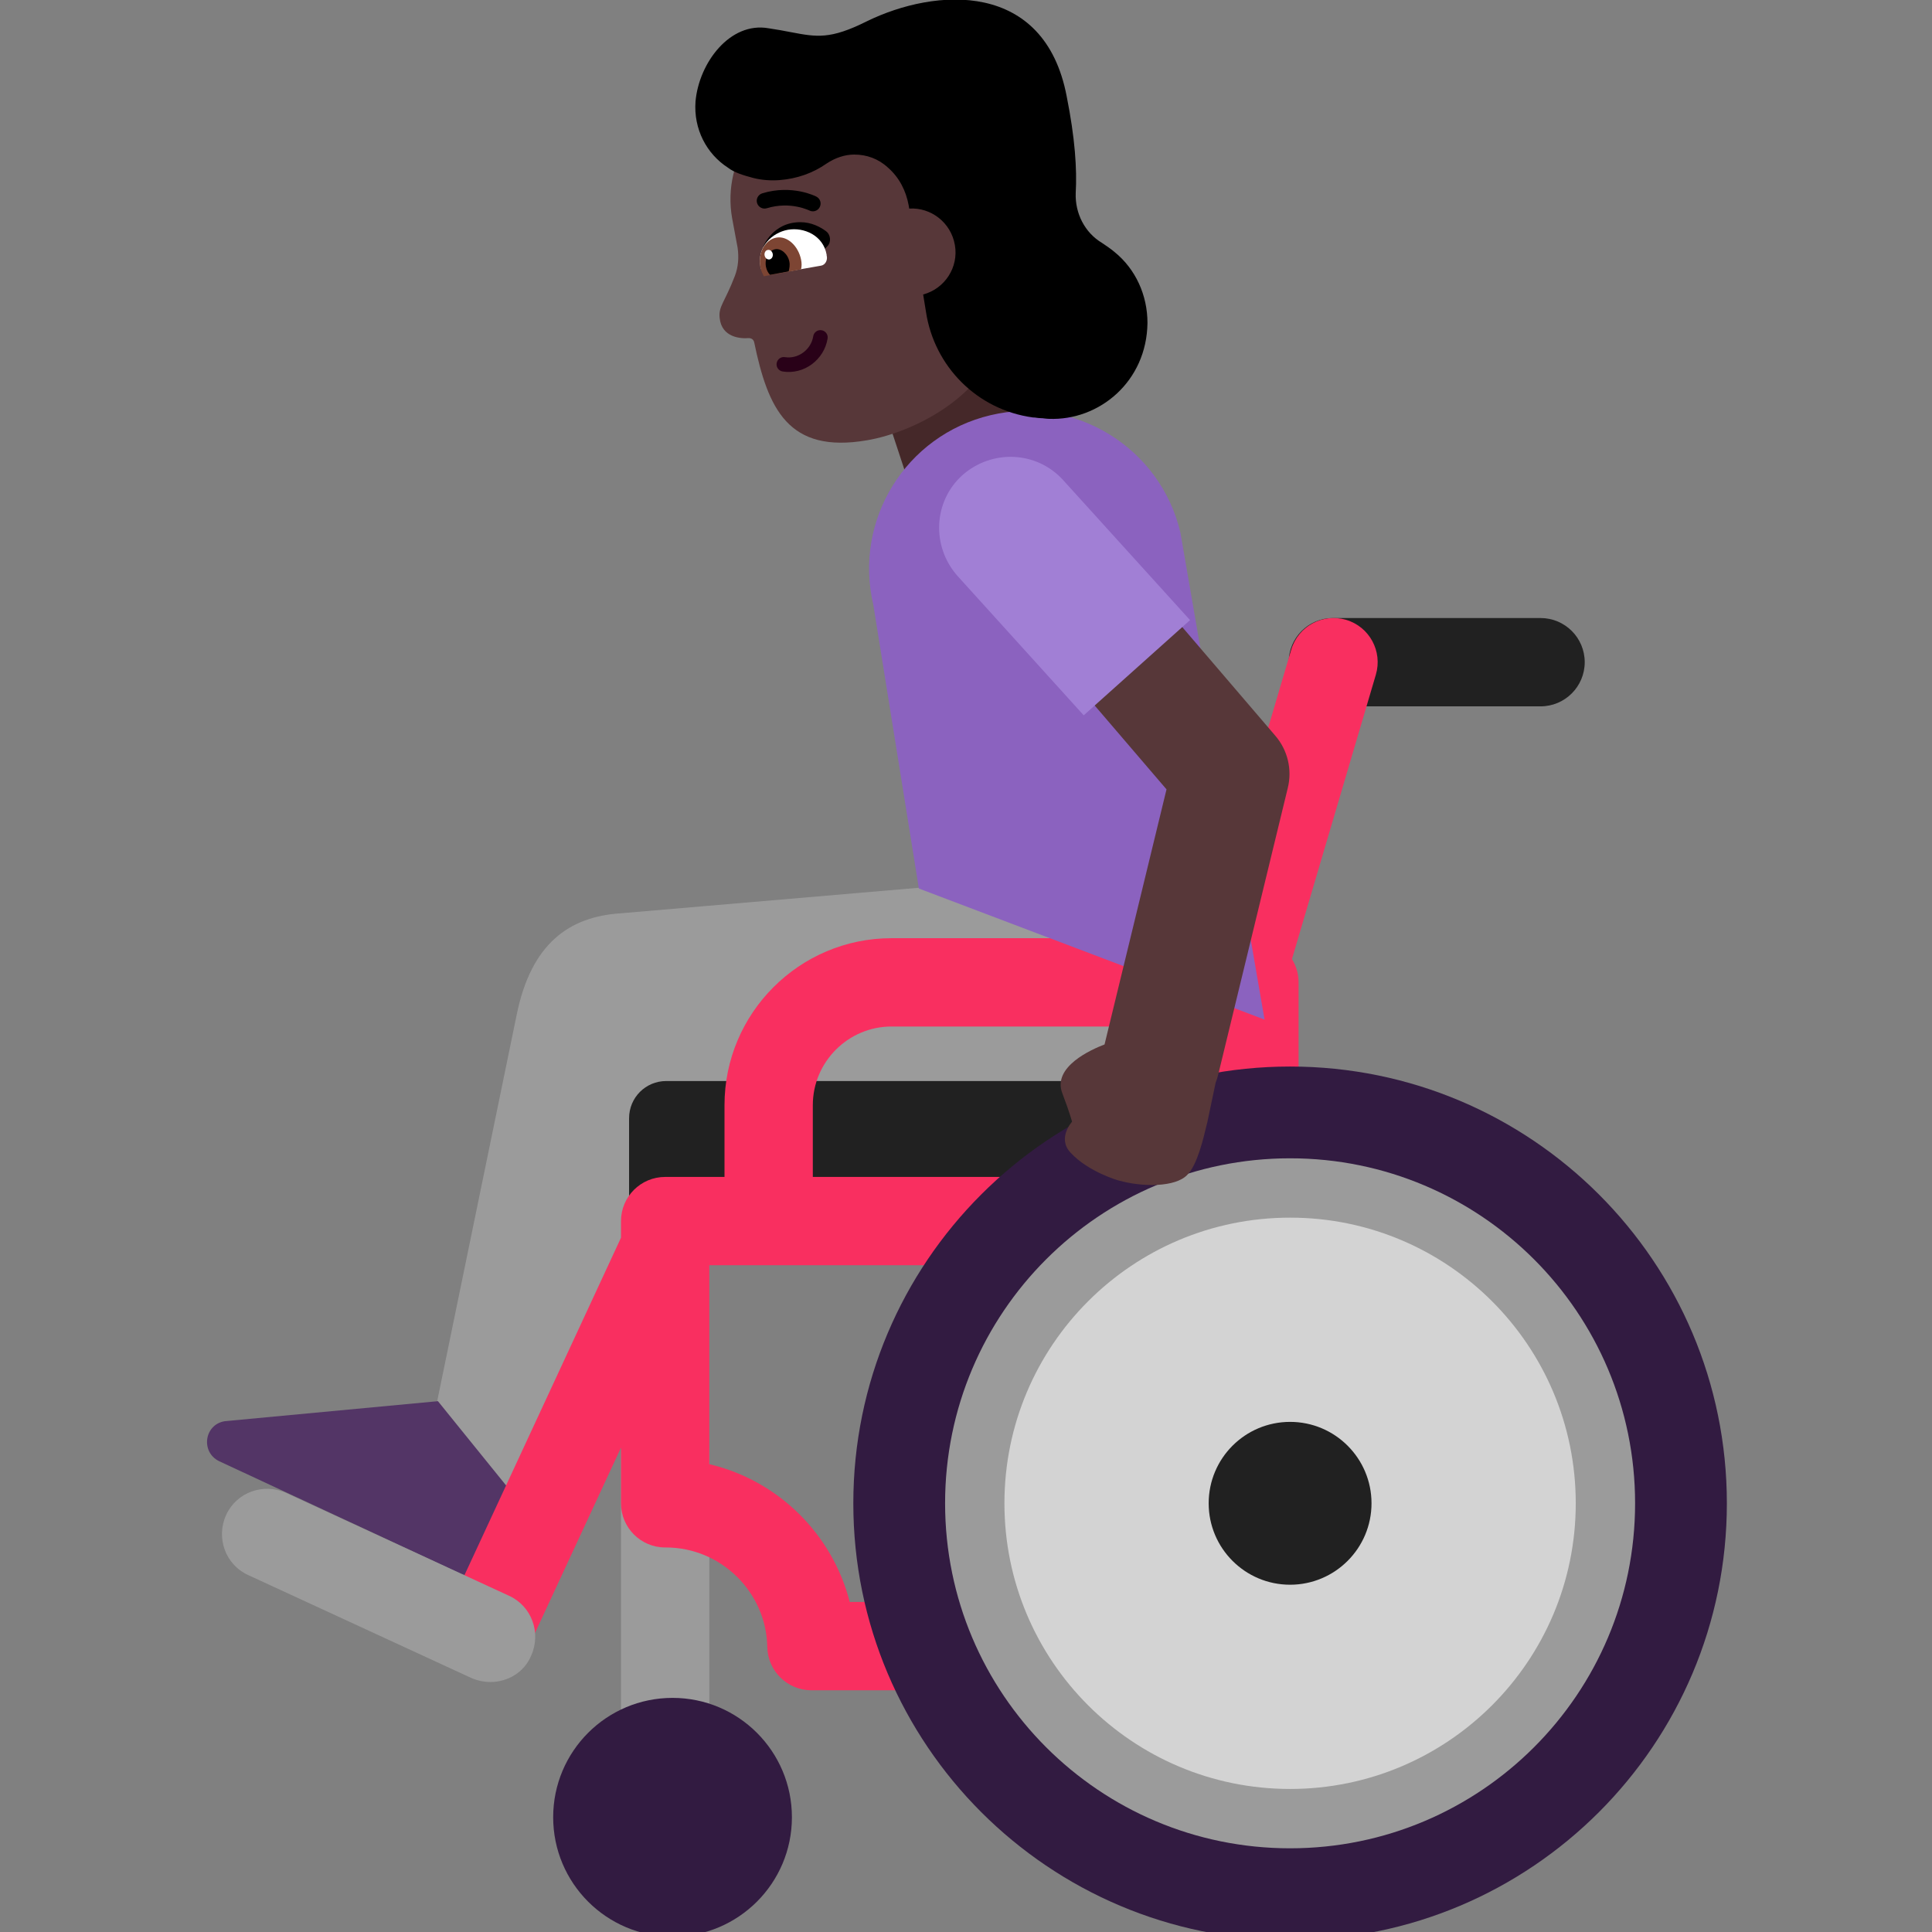 <svg viewBox="2 2 28 28" xmlns="http://www.w3.org/2000/svg">
<rect x="2" y="2" width="28" height="28" fill="#808080" stroke="none"/>
<path d="M8.336 22.307L9.486 16.717C9.696 15.667 10.256 15.287 10.986 15.237L15.306 14.867L19.666 14.667C19.666 14.667 20.446 17.647 19.296 17.647L12.196 17.787C12.016 17.787 11.856 17.897 11.796 18.057L9.406 23.747L8.336 22.307Z" fill="#9B9B9B"/>
<path d="M9.447 23.667L8.957 24.707C8.907 24.817 8.777 24.857 8.677 24.807L5.177 23.177C4.907 23.047 4.957 22.647 5.257 22.597L8.347 22.307L9.447 23.667Z" fill="#533566"/>
<path d="M21.317 10.957C20.963 10.957 20.677 11.243 20.677 11.597C20.677 11.95 20.963 12.237 21.317 12.237H24.327C24.68 12.237 24.967 11.95 24.967 11.597C24.967 11.243 24.68 10.957 24.327 10.957H21.317Z" fill="#212121"/>
<path d="M11.657 17.667H19.617V20.137H11.117V18.207C11.117 17.907 11.357 17.667 11.657 17.667Z" fill="#212121"/>
<path d="M11.64 22.437C11.993 22.437 12.28 22.723 12.28 23.077V28.317C12.28 28.67 11.993 28.957 11.64 28.957C11.287 28.957 11 28.67 11 28.317V23.077C11 22.723 11.287 22.437 11.64 22.437Z" fill="#9B9B9B"/>
<path d="M21.94 11.778C22.04 11.439 21.847 11.083 21.508 10.983C21.169 10.883 20.813 11.077 20.713 11.416L19.479 15.597H14.92C13.586 15.597 12.5 16.683 12.5 18.017V19.057H11.64C11.287 19.057 11 19.343 11 19.697V19.938L8.486 25.357C8.337 25.678 8.477 26.058 8.797 26.207C9.118 26.356 9.498 26.217 9.647 25.896L11 22.98V23.787C11 24.14 11.287 24.427 11.64 24.427H11.65C12.45 24.427 13.106 25.076 13.12 25.868C13.126 26.217 13.411 26.497 13.76 26.497H20.01C20.363 26.497 20.65 26.21 20.65 25.857V20.131C20.756 20.017 20.82 19.864 20.82 19.697V16.237C20.82 16.113 20.785 15.998 20.724 15.9L21.94 11.778ZM19.54 19.057H13.78V18.017C13.78 17.39 14.293 16.877 14.92 16.877H19.54V19.057ZM13.133 20.337C13.135 20.337 13.138 20.337 13.14 20.337C13.142 20.337 13.145 20.337 13.147 20.337H19.37V25.217H14.315C14.063 24.231 13.275 23.454 12.28 23.22V20.337H13.133Z" fill="#F92F60"/>
<path d="M27.027 23.787C27.027 27.283 24.193 30.117 20.697 30.117C17.201 30.117 14.367 27.283 14.367 23.787C14.367 20.291 17.201 17.457 20.697 17.457C24.193 17.457 27.027 20.291 27.027 23.787Z" fill="#321B41"/>
<path d="M13.477 28.337C13.477 29.292 12.702 30.067 11.747 30.067C10.791 30.067 10.017 29.292 10.017 28.337C10.017 27.381 10.791 26.607 11.747 26.607C12.702 26.607 13.477 27.381 13.477 28.337Z" fill="#321B41"/>
<path d="M25.697 23.787C25.697 26.548 23.458 28.787 20.697 28.787C17.935 28.787 15.697 26.548 15.697 23.787C15.697 21.025 17.935 18.787 20.697 18.787C23.458 18.787 25.697 21.025 25.697 23.787Z" fill="#9B9B9B"/>
<path d="M8.827 26.317C8.917 26.357 9.017 26.377 9.107 26.377C9.357 26.377 9.597 26.237 9.697 25.997C9.847 25.667 9.707 25.277 9.377 25.127L6.147 23.637C5.817 23.487 5.427 23.627 5.277 23.957C5.127 24.287 5.267 24.677 5.597 24.827L8.827 26.317Z" fill="#9B9B9B"/>
<path d="M20.697 27.927C22.983 27.927 24.837 26.073 24.837 23.787C24.837 21.5 22.983 19.647 20.697 19.647C18.41 19.647 16.557 21.5 16.557 23.787C16.557 26.073 18.41 27.927 20.697 27.927Z" fill="#D3D3D3"/>
<path d="M20.697 24.967C21.348 24.967 21.877 24.438 21.877 23.787C21.877 23.135 21.348 22.607 20.697 22.607C20.045 22.607 19.517 23.135 19.517 23.787C19.517 24.438 20.045 24.967 20.697 24.967Z" fill="#212121"/>
<path d="M16.407 6.457L17.037 8.297L15.157 8.957L14.537 7.077L16.407 6.457Z" fill="#452829"/>
<path d="M16.357 8.017C15.127 8.307 14.367 9.537 14.657 10.767L15.317 14.877L20.327 16.777L19.107 9.717C18.817 8.487 17.577 7.727 16.357 8.017Z" fill="#8B62BF"/>
<path d="M17.503 9.183C17.198 8.825 16.66 8.784 16.302 9.09C15.945 9.396 15.903 9.933 16.209 10.291L18.906 13.44L18.008 17.137C17.819 17.209 17.246 17.461 17.397 17.847C17.507 18.137 17.537 18.257 17.537 18.257C17.537 18.257 17.317 18.497 17.517 18.707C17.777 18.987 18.207 19.107 18.207 19.107C18.557 19.207 19.037 19.207 19.207 19.027C19.351 18.883 19.439 18.509 19.49 18.293C19.492 18.284 19.495 18.275 19.497 18.267L19.618 17.691C19.633 17.655 19.645 17.617 19.654 17.578L20.664 13.418C20.729 13.152 20.662 12.871 20.483 12.663L17.503 9.183Z" fill="#573739"/>
<path d="M19.247 10.987L17.407 8.957C17.026 8.537 16.377 8.507 15.947 8.887C15.527 9.267 15.496 9.917 15.877 10.347L17.706 12.367L19.247 10.987Z" fill="#A17FD5"/>
<path d="M14.91 3.16L13.89 3.33C13.04 3.48 12.46 4.3 12.61 5.16L12.69 5.59C12.71 5.73 12.7 5.87 12.65 6C12.5 6.39 12.41 6.44 12.43 6.61C12.46 6.89 12.73 6.91 12.85 6.9C12.89 6.9 12.92 6.92 12.93 6.96C13.13 7.92 13.42 8.58 14.57 8.38C15.27 8.26 16.32 7.71 16.49 6.83L16.59 5.66L16.72 4.43C16.58 3.58 15.76 3.01 14.91 3.16Z" fill="#573739"/>
<path d="M13.907 6.786C13.964 6.795 14.004 6.849 13.994 6.907C13.945 7.212 13.653 7.434 13.343 7.384C13.286 7.375 13.246 7.321 13.256 7.263C13.265 7.206 13.319 7.166 13.377 7.176C13.567 7.206 13.755 7.068 13.786 6.873C13.795 6.816 13.849 6.776 13.907 6.786Z" fill="#290118"/>
<path d="M13.832 4.85C13.887 4.878 13.909 4.946 13.88 5.002C13.852 5.057 13.784 5.079 13.729 5.05L13.727 5.05L13.72 5.046C13.713 5.043 13.701 5.038 13.686 5.033C13.656 5.021 13.611 5.007 13.555 4.996C13.442 4.973 13.286 4.965 13.113 5.018C13.054 5.036 12.991 5.003 12.972 4.943C12.954 4.884 12.987 4.821 13.047 4.802C13.264 4.735 13.458 4.747 13.598 4.774C13.668 4.788 13.725 4.806 13.765 4.821C13.785 4.829 13.801 4.835 13.812 4.84L13.826 4.847L13.83 4.849L13.832 4.85Z" fill="black"/>
<path d="M13.06 5.58C13.06 5.58 13.19 5.22 13.6 5.22C13.76 5.22 13.89 5.29 13.97 5.35C14.04 5.4 14.05 5.51 13.99 5.57L13.74 5.82L13.06 5.58Z" fill="black"/>
<path d="M13.16 5.98C13.1 5.99 13.04 5.94 13.02 5.87V5.86C12.97 5.58 13.19 5.37 13.42 5.33C13.65 5.29 13.93 5.41 13.98 5.69V5.7C14 5.77 13.96 5.84 13.9 5.85L13.16 5.98Z" fill="white"/>
<path d="M13.07 6.004C13.05 5.964 13.03 5.924 13.02 5.874C12.98 5.664 13.09 5.474 13.25 5.444C13.41 5.414 13.57 5.564 13.61 5.764C13.62 5.814 13.62 5.854 13.61 5.904L13.07 6.004Z" fill="#7D4533"/>
<path d="M13.16 5.983C13.13 5.953 13.11 5.913 13.1 5.863C13.08 5.743 13.14 5.633 13.23 5.613C13.32 5.593 13.42 5.683 13.44 5.793C13.45 5.843 13.44 5.893 13.43 5.933L13.16 5.983Z" fill="black"/>
<path d="M13.152 5.76C13.185 5.754 13.206 5.718 13.199 5.68C13.192 5.642 13.161 5.616 13.128 5.622C13.095 5.627 13.074 5.663 13.081 5.701C13.088 5.739 13.119 5.765 13.152 5.76Z" fill="white"/>
<path d="M13.14 2.41C12.58 2.31 12.13 2.91 12.08 3.47C12.05 3.87 12.24 4.23 12.55 4.43C12.64 4.5 12.77 4.54 12.92 4.58C13.04 4.61 13.17 4.62 13.3 4.61C13.55 4.59 13.78 4.51 13.98 4.37C14.1 4.29 14.24 4.24 14.38 4.24C14.56 4.24 14.73 4.3 14.87 4.43C15.03 4.57 15.13 4.76 15.17 4.98L15.177 5.023C15.492 5.003 15.783 5.225 15.839 5.552C15.895 5.872 15.695 6.183 15.379 6.268L15.42 6.52C15.54 7.31 16.16 7.94 16.97 8.05C16.99 8.05 17.008 8.052 17.025 8.055C17.043 8.057 17.06 8.06 17.08 8.06C17.1 8.06 17.12 8.062 17.14 8.065C17.16 8.067 17.18 8.07 17.2 8.07C17.93 8.1 18.62 7.53 18.63 6.68C18.63 6.28 18.46 5.9 18.15 5.65C18.09 5.6 18.03 5.56 17.97 5.52C17.72 5.37 17.58 5.09 17.59 4.8C17.61 4.45 17.58 4 17.46 3.4C17.14 1.71 15.56 1.82 14.56 2.31C14.031 2.574 13.836 2.537 13.461 2.466C13.368 2.448 13.264 2.428 13.14 2.41Z" fill="black"/>
</svg>
